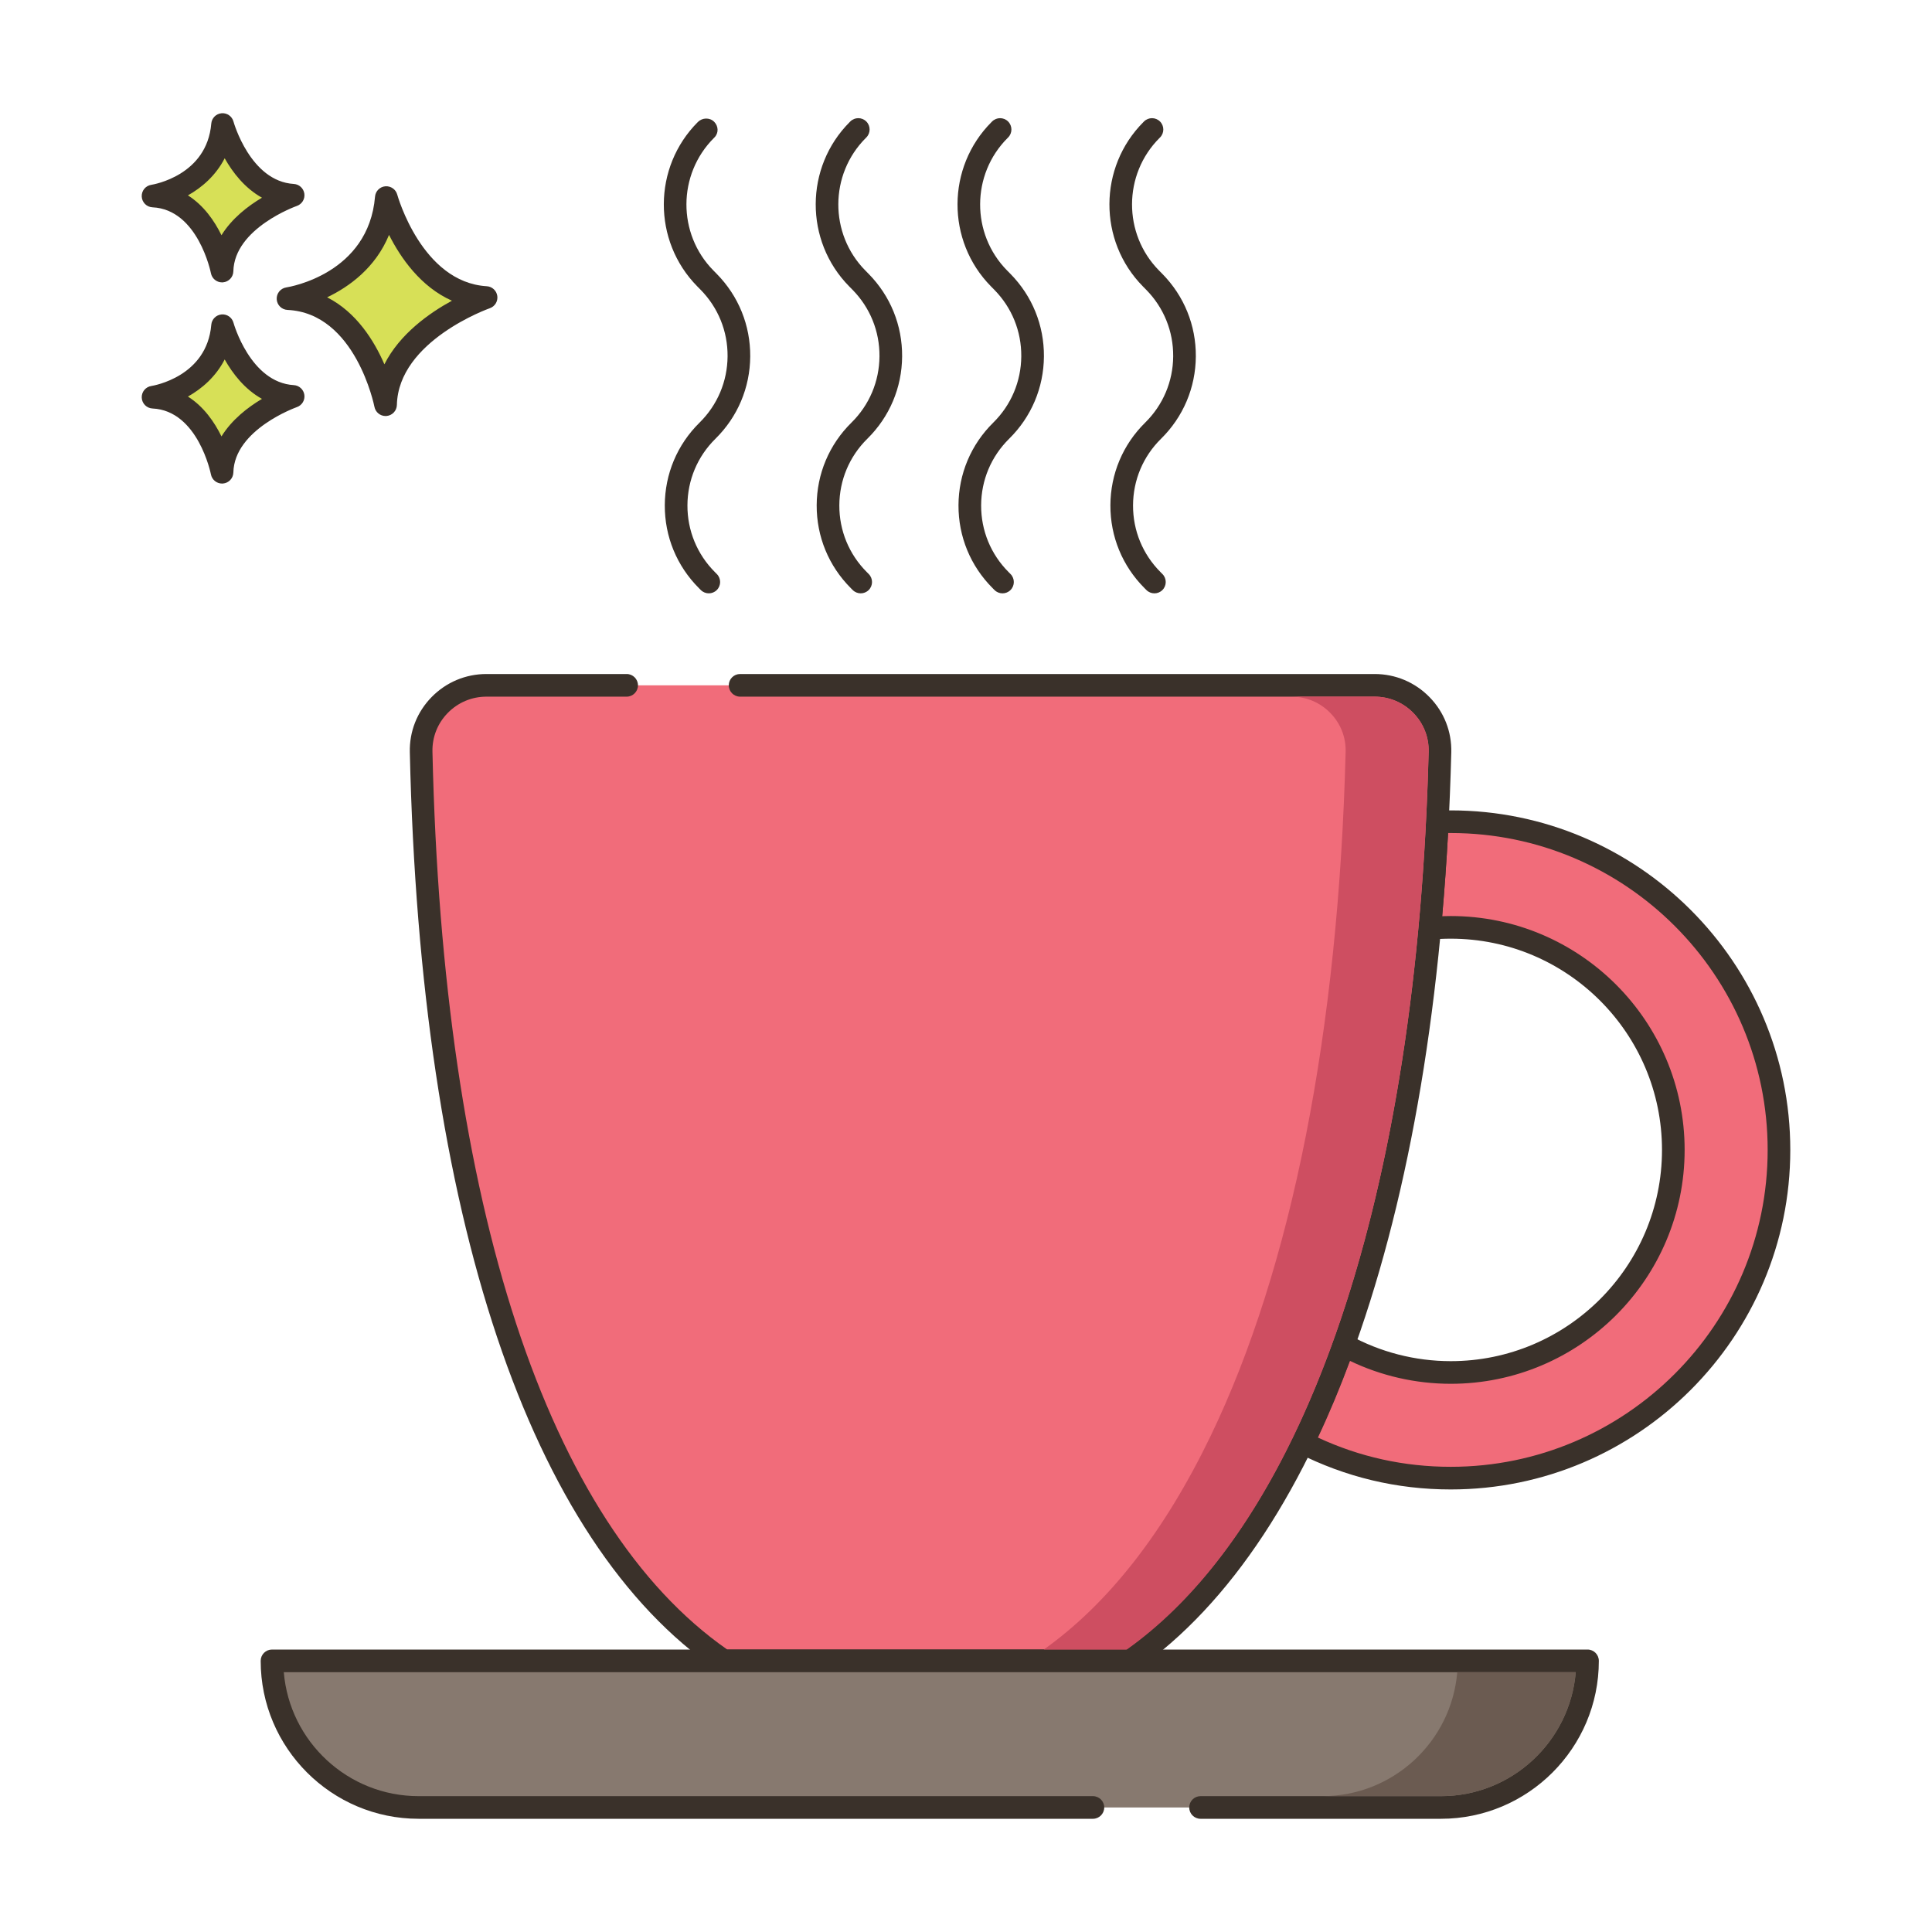 <?xml version="1.0" encoding="utf-8"?>
<!-- Generator: Adobe Illustrator 22.0.1, SVG Export Plug-In . SVG Version: 6.00 Build 0)  -->
<svg version="1.1" id="Layer_2" xmlns="http://www.w3.org/2000/svg" xmlns:xlink="http://www.w3.org/1999/xlink" x="0px" y="0px"
	 viewBox="0 0 256 256" style="enable-background:new 0 0 256 256;" xml:space="preserve">
<style type="text/css">
	.st0{fill:#3A312A;}
	.st1{fill:#D7E057;}
	.st2{fill:#FCE8CB;}
	.st3{fill:#8AC6DD;}
	.st4{fill-rule:evenodd;clip-rule:evenodd;fill:#FCE8CB;}
	.st5{fill:#F5978A;}
	.st6{fill:#87796F;}
	.st7{fill:#F16C7A;}
	.st8{fill:#68A8BC;}
	.st9{fill:#B9BC39;}
	.st10{fill:#CE4E61;}
	.st11{fill:#6B5B51;}
	.st12{fill:#CCAE8B;}
	.st13{fill-rule:evenodd;clip-rule:evenodd;fill:#F16C7A;}
</style>
<g>
	<g>
		<g>
			<path class="st7" d="M192.233,108.88c-0.6,0-1.19,0.01-1.78,0.04c-0.24,4.78-0.58,9.48-1.01,14.09c0.92-0.09,1.85-0.13,2.79-0.13
				c16.26,0,29.49,13.23,29.49,29.49s-13.23,29.49-29.49,29.49c-5.14,0-9.97-1.32-14.18-3.65c-1.64,4.58-3.44,8.92-5.42,12.97
				c5.89,2.99,12.55,4.68,19.6,4.68c23.98,0,43.49-19.51,43.49-43.49S216.213,108.88,192.233,108.88z"/>
		</g>
	</g>
	<g>
		<g>
			<path class="st0" d="M192.233,107.38c-0.626,0-1.241,0.011-1.856,0.042c-0.769,0.039-1.384,0.654-1.422,1.423
				c-0.235,4.672-0.573,9.391-1.006,14.026c-0.042,0.445,0.118,0.886,0.435,1.202c0.317,0.316,0.761,0.474,1.205,0.43
				c0.834-0.081,1.724-0.123,2.644-0.123c15.434,0,27.99,12.556,27.99,27.99c0,15.434-12.556,27.99-27.99,27.99
				c-4.709,0-9.361-1.197-13.454-3.462c-0.384-0.213-0.844-0.246-1.255-0.091c-0.412,0.155-0.735,0.483-0.883,0.898
				c-1.653,4.616-3.455,8.929-5.355,12.816c-0.36,0.736-0.062,1.625,0.668,1.996c6.33,3.213,13.153,4.843,20.279,4.843
				c24.808,0,44.99-20.182,44.99-44.99S217.04,107.38,192.233,107.38z M192.233,194.36c-6.158,0-12.072-1.303-17.602-3.876
				c1.49-3.158,2.914-6.563,4.248-10.16c4.144,1.991,8.725,3.036,13.354,3.036c17.088,0,30.99-13.902,30.99-30.99
				s-13.902-30.99-30.99-30.99c-0.384,0-0.764,0.006-1.138,0.02c0.321-3.652,0.584-7.346,0.784-11.018
				c0.118-0.001,0.236-0.001,0.355-0.001c23.153,0,41.99,18.837,41.99,41.99S215.386,194.36,192.233,194.36z"/>
		</g>
	</g>
	<g>
		<g>
			<path class="st7" d="M182.143,90.81H98.066H83.034H64.463c-4.85,0-8.77,3.98-8.66,8.82c1.25,55.61,13.34,102.18,40.09,120.44
				h53.81c26.21-18.26,39.69-64.82,41.1-120.42C190.923,94.8,186.993,90.81,182.143,90.81z"/>
		</g>
	</g>
	<g>
		<g>
			<path class="st0" d="M189.428,92.382c-1.933-1.981-4.519-3.072-7.285-3.072H98.066c-0.829,0-1.5,0.671-1.5,1.5s0.671,1.5,1.5,1.5
				h84.077c1.95,0,3.775,0.77,5.138,2.167c1.352,1.386,2.07,3.209,2.022,5.135c-1.485,58.589-16.083,101.897-40.075,118.958H96.36
				c-23.84-16.616-37.706-58.833-39.058-118.975c-0.043-1.923,0.676-3.744,2.027-5.125c1.362-1.393,3.185-2.16,5.134-2.16h18.571
				c0.829,0,1.5-0.671,1.5-1.5s-0.671-1.5-1.5-1.5H64.463c-2.763,0-5.348,1.088-7.279,3.063c-1.919,1.964-2.942,4.553-2.88,7.291
				c1.381,61.452,15.851,104.653,40.744,121.646c0.249,0.17,0.544,0.261,0.846,0.261h53.81c0.307,0,0.606-0.094,0.857-0.269
				c25.01-17.424,40.224-61.75,41.742-121.614C192.37,96.946,191.35,94.352,189.428,92.382z"/>
		</g>
	</g>
	<g>
		<g>
			<path class="st1" d="M51.188,26.178c-0.974,11.564-13.025,13.39-13.025,13.39c10.347,0.487,12.925,14.059,12.925,14.059
				C51.31,43.95,64.41,39.425,64.41,39.425C54.596,38.838,51.188,26.178,51.188,26.178z"/>
		</g>
	</g>
	<g>
		<g>
			<path class="st0" d="M64.5,37.927c-8.604-0.514-11.831-12.024-11.863-12.14c-0.191-0.703-0.863-1.162-1.583-1.102
				c-0.725,0.066-1.298,0.642-1.359,1.367c-0.86,10.215-11.314,11.963-11.755,12.032c-0.763,0.115-1.313,0.79-1.274,1.561
				c0.04,0.77,0.657,1.384,1.427,1.421c9.028,0.425,11.499,12.718,11.523,12.842c0.137,0.711,0.759,1.217,1.472,1.217
				c0.042,0,0.084-0.001,0.126-0.005c0.764-0.064,1.357-0.693,1.375-1.459c0.195-8.508,12.192-12.777,12.313-12.819
				c0.675-0.235,1.092-0.915,0.994-1.623C65.797,38.511,65.213,37.97,64.5,37.927z M50.934,48.273
				c-1.357-3.13-3.709-6.907-7.587-8.876c2.931-1.405,6.409-3.913,8.202-8.273c1.551,3.071,4.199,6.88,8.334,8.722
				C56.875,41.486,52.96,44.252,50.934,48.273z"/>
		</g>
	</g>
	<g>
		<g>
			<path class="st1" d="M29.49,43.159c-0.689,8.179-9.212,9.471-9.212,9.471c7.318,0.344,9.142,9.944,9.142,9.944
				c0.156-6.844,9.422-10.045,9.422-10.045C31.9,52.113,29.49,43.159,29.49,43.159z"/>
		</g>
	</g>
	<g>
		<g>
			<path class="st0" d="M38.931,51.031c-5.766-0.345-7.972-8.185-7.993-8.264c-0.19-0.702-0.856-1.169-1.582-1.102
				c-0.726,0.065-1.299,0.642-1.36,1.368c-0.579,6.871-7.646,8.066-7.942,8.113c-0.763,0.115-1.313,0.79-1.273,1.561
				c0.04,0.77,0.657,1.384,1.427,1.421c6.035,0.284,7.724,8.644,7.739,8.726c0.135,0.712,0.759,1.22,1.473,1.22
				c0.041,0,0.083-0.001,0.125-0.005c0.765-0.063,1.358-0.694,1.376-1.461c0.13-5.709,8.332-8.634,8.412-8.662
				c0.677-0.234,1.094-0.913,0.996-1.622C40.23,51.615,39.646,51.074,38.931,51.031z M29.347,57.826
				c-0.924-1.886-2.34-3.947-4.447-5.28c1.855-1.041,3.697-2.63,4.871-4.916c1.057,1.874,2.654,3.954,4.941,5.223
				C32.861,53.954,30.723,55.594,29.347,57.826z"/>
		</g>
	</g>
	<g>
		<g>
			<path class="st1" d="M29.49,16.501c-0.689,8.179-9.212,9.471-9.212,9.471c7.318,0.344,9.142,9.944,9.142,9.944
				c0.156-6.844,9.422-10.045,9.422-10.045C31.9,25.456,29.49,16.501,29.49,16.501z"/>
		</g>
	</g>
	<g>
		<g>
			<path class="st0" d="M38.931,24.374c-5.766-0.345-7.972-8.186-7.994-8.265c-0.19-0.702-0.856-1.17-1.582-1.102
				c-0.726,0.065-1.299,0.642-1.36,1.368c-0.579,6.871-7.646,8.067-7.942,8.114c-0.763,0.115-1.313,0.79-1.273,1.561
				c0.04,0.77,0.657,1.384,1.428,1.421c6.035,0.284,7.723,8.644,7.739,8.726c0.135,0.713,0.759,1.22,1.472,1.22
				c0.041,0,0.083-0.001,0.125-0.005c0.765-0.063,1.358-0.694,1.376-1.461c0.13-5.709,8.331-8.634,8.412-8.662
				c0.676-0.234,1.094-0.913,0.996-1.622C40.23,24.958,39.646,24.417,38.931,24.374z M29.347,31.168
				c-0.924-1.885-2.34-3.947-4.447-5.28c1.855-1.041,3.697-2.63,4.871-4.916c1.057,1.874,2.654,3.954,4.941,5.224
				C32.861,27.297,30.723,28.936,29.347,31.168z"/>
		</g>
	</g>
	<g>
		<g>
			<path class="st6" d="M36.043,220.073c0,10.728,8.697,19.426,19.425,19.426H190.93c10.728,0,19.426-8.697,19.426-19.426H36.043z"
				/>
		</g>
	</g>
	<g>
		<g>
			<path class="st0" d="M210.355,218.573H36.042c-0.829,0-1.5,0.671-1.5,1.5c0,11.539,9.387,20.926,20.926,20.926h89.349
				c0.829,0,1.5-0.671,1.5-1.5s-0.671-1.5-1.5-1.5H55.468c-9.379,0-17.099-7.24-17.864-16.426h171.189
				c-0.765,9.186-8.484,16.426-17.863,16.426h-31.851c-0.829,0-1.5,0.671-1.5,1.5s0.671,1.5,1.5,1.5h31.851
				c11.538,0,20.925-9.387,20.925-20.926C211.855,219.244,211.184,218.573,210.355,218.573z"/>
		</g>
	</g>
	<g>
		<g>
			<path class="st0" d="M94.736,75.814c-2.365-2.365-3.66-5.509-3.647-8.853c0.012-3.345,1.331-6.479,3.713-8.826
				c2.941-2.897,4.577-6.767,4.607-10.895c0.03-4.128-1.549-8.021-4.447-10.961l-0.435-0.441
				c-4.786-4.856-4.757-12.729,0.068-17.553l0.07-0.071c0.583-0.587,0.545-1.5-0.041-2.084c-0.586-0.585-1.57-0.549-2.154,0.037
				c-5.982,5.982-6.018,15.75-0.08,21.776l0.435,0.441c2.335,2.37,3.608,5.507,3.583,8.834s-1.343,6.445-3.713,8.78
				c-2.956,2.912-4.592,6.802-4.607,10.952c-0.016,4.15,1.592,8.051,4.526,10.985l0.246,0.246c0.293,0.293,0.677,0.439,1.061,0.439
				s0.768-0.146,1.06-0.439c0.586-0.585,0.586-1.536,0-2.121L94.736,75.814z"/>
		</g>
	</g>
	<g>
		<g>
			<path class="st0" d="M114.864,75.814c-2.365-2.365-3.66-5.508-3.648-8.853c0.012-3.345,1.331-6.479,3.713-8.827
				c2.941-2.897,4.577-6.767,4.607-10.895c0.03-4.128-1.549-8.021-4.447-10.961l-0.435-0.441
				c-4.786-4.856-4.757-12.729,0.064-17.549l0.071-0.071c0.586-0.585,0.586-1.536,0-2.121c-0.586-0.586-1.535-0.586-2.121,0
				l-0.071,0.071c-5.982,5.981-6.018,15.75-0.08,21.776l0.435,0.441c2.335,2.37,3.608,5.507,3.583,8.834
				c-0.024,3.327-1.343,6.445-3.713,8.78c-2.956,2.913-4.592,6.802-4.608,10.952c-0.015,4.15,1.592,8.051,4.527,10.985l0.246,0.246
				c0.293,0.293,0.677,0.439,1.06,0.439c0.384,0,0.768-0.146,1.061-0.439c0.586-0.585,0.586-1.536,0-2.121L114.864,75.814z"/>
		</g>
	</g>
	<g>
		<g>
			<path class="st0" d="M133.653,75.814c-2.365-2.365-3.66-5.509-3.647-8.853c0.012-3.345,1.331-6.479,3.713-8.826
				c2.941-2.897,4.577-6.767,4.607-10.895c0.03-4.128-1.549-8.021-4.447-10.961l-0.435-0.441
				c-4.786-4.856-4.757-12.729,0.064-17.549l0.071-0.071c0.586-0.585,0.586-1.536,0-2.121c-0.586-0.586-1.535-0.586-2.121,0
				l-0.071,0.071c-5.982,5.982-6.018,15.75-0.08,21.776l0.435,0.441c2.335,2.37,3.608,5.507,3.583,8.834s-1.343,6.445-3.713,8.78
				c-2.956,2.912-4.592,6.802-4.607,10.952c-0.016,4.15,1.592,8.051,4.526,10.985l0.246,0.246c0.293,0.293,0.677,0.439,1.061,0.439
				s0.768-0.146,1.06-0.439c0.586-0.585,0.586-1.536,0-2.121L133.653,75.814z"/>
		</g>
	</g>
	<g>
		<g>
			<path class="st0" d="M153.781,75.814c-2.365-2.365-3.66-5.509-3.647-8.853c0.012-3.345,1.331-6.479,3.713-8.826
				c2.941-2.897,4.577-6.767,4.607-10.895c0.03-4.128-1.549-8.021-4.447-10.961l-0.435-0.441
				c-4.786-4.856-4.757-12.729,0.064-17.549l0.071-0.071c0.586-0.585,0.586-1.536,0-2.121c-0.586-0.586-1.535-0.586-2.121,0
				l-0.071,0.071c-5.982,5.981-6.018,15.75-0.08,21.776l0.435,0.441c2.336,2.37,3.608,5.507,3.584,8.834s-1.343,6.445-3.713,8.78
				c-2.956,2.912-4.592,6.802-4.607,10.952c-0.016,4.15,1.592,8.051,4.526,10.985l0.246,0.246c0.293,0.293,0.677,0.439,1.06,0.439
				c0.384,0,0.768-0.146,1.061-0.439c0.586-0.585,0.586-1.536,0-2.121L153.781,75.814z"/>
		</g>
	</g>
	<g>
		<g>
			<path class="st10" d="M187.283,94.48c-1.36-1.4-3.19-2.17-5.14-2.17h-11c1.95,0,3.78,0.77,5.14,2.17
				c1.35,1.38,2.07,3.21,2.02,5.13c-0.94,37-7.13,68.37-17.91,90.71c-6.15,12.73-13.53,22.16-22.08,28.25h11
				c8.55-6.09,15.93-15.52,22.08-28.25c10.78-22.34,16.97-53.71,17.91-90.71C189.353,97.69,188.633,95.86,187.283,94.48z"/>
		</g>
	</g>
	<g>
		<g>
			<path class="st11" d="M193.093,221.57c0,0.001,0,0.002,0,0.003c-0.761,9.179-8.464,16.41-17.829,16.426
				c-0.01,0-0.02,0.001-0.03,0.001h15.7c9.38,0,17.1-7.24,17.86-16.43H193.093z"/>
		</g>
	</g>
</g>
</svg>
